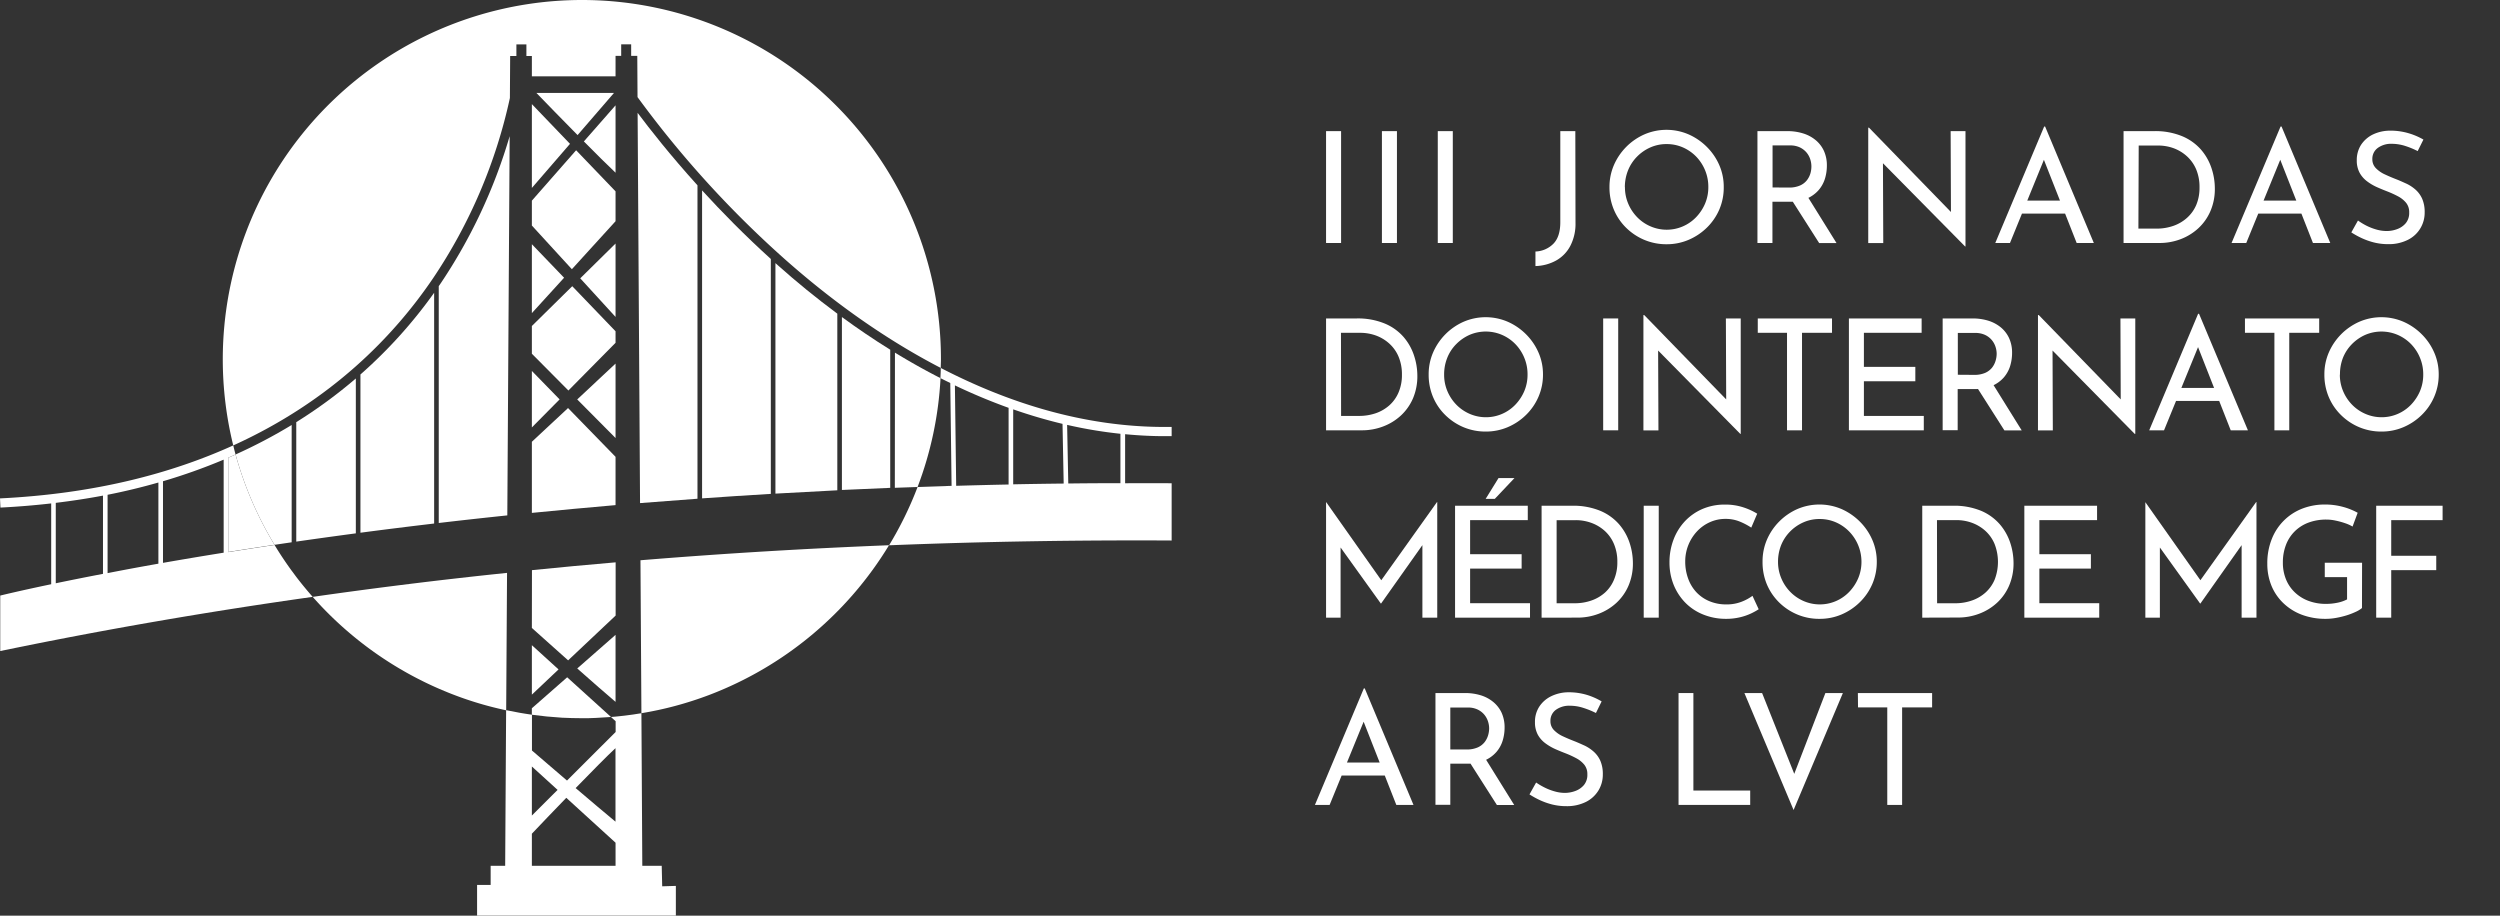 <?xml version="1.0" encoding="UTF-8" standalone="no"?>
<svg
   xmlns:dc="http://purl.org/dc/elements/1.1/"
   xmlns:cc="http://creativecommons.org/ns#"
   xmlns:rdf="http://www.w3.org/1999/02/22-rdf-syntax-ns#"
   xmlns:svg="http://www.w3.org/2000/svg"
   xmlns="http://www.w3.org/2000/svg"
   xmlns:sodipodi="http://sodipodi.sourceforge.net/DTD/sodipodi-0.dtd"
   xmlns:inkscape="http://www.inkscape.org/namespaces/inkscape"
   id="Layer_1"
   data-name="Layer 1"
   viewBox="0 0 841.89 308.35"
   version="1.1"
   sodipodi:docname="logo-minibp.svg"
   inkscape:version="0.92.3 (2405546, 2018-03-11)">
  <rect x="0" y="0" width="841.89" height="308.35" fill="#333333" stroke="none"/>
  <sodipodi:namedview
     pagecolor="#ffffff"
     bordercolor="#666666"
     borderopacity="1"
     objecttolerance="10"
     gridtolerance="10"
     guidetolerance="10"
     inkscape:pageopacity="0"
     inkscape:pageshadow="2"
     inkscape:window-width="1920"
     inkscape:window-height="1017"
     id="namedview147"
     showgrid="false"
     inkscape:zoom="0.41454346"
     inkscape:cx="420.94501"
     inkscape:cy="154.175"
     inkscape:window-x="-8"
     inkscape:window-y="-8"
     inkscape:window-maximized="1"
     inkscape:current-layer="Layer_1" />
  <defs
     id="defs4">
    <style
       id="style2">.cls-1{fill:none;}.cls-2{fill:#231f20;}</style>
  </defs>
  <title
     id="title6">III JIM MGF ARS LVTSquare PB</title>
  <path
     class="cls-1"
     d="M76.87,154.14v31.74q7.45-1.2,15.58-2.41a120.33,120.33,0,0,1-13.12-30.42Z"
     id="path8"
     style="fill:#ffffff" />
  <polygon
     class="cls-2"
     points="179.11 124.92 179.11 143.94 188.45 134.5 179.11 124.92"
     id="polygon10"
     style="fill:#ffffff" />
  <polygon
     class="cls-2"
     points="179.11 82.24 179.11 105.44 189.96 93.53 179.11 82.24"
     id="polygon12"
     style="fill:#ffffff" />
  <polygon
     class="cls-2"
     points="207.29 147.51 207.29 122.44 194.38 134.51 207.29 147.51"
     id="polygon14"
     style="fill:#ffffff" />
  <path
     class="cls-2"
     d="M179.11,148.77v23.95q13.66-1.36,28.18-2.62V153.84l-16-16.43Z"
     id="path16"
     style="fill:#ffffff" />
  <polygon
     class="cls-2"
     points="207.29 106.73 207.29 82.01 195.4 93.73 207.29 106.73"
     id="polygon18"
     style="fill:#ffffff" />
  <polygon
     class="cls-2"
     points="179.11 109.78 179.11 119.12 191.41 131.51 207.29 115.44 207.29 111.56 192.71 96.38 179.11 109.78"
     id="polygon20"
     style="fill:#ffffff" />
  <path
     class="cls-2"
     d="M207.29,58.16V35.47L196.62,47.63C200.7,51.75,204.59,55.62,207.29,58.16Z"
     id="path22"
     style="fill:#ffffff" />
  <polygon
     class="cls-2"
     points="179.11 67.57 179.11 75.95 192.58 90.66 207.29 74.5 207.29 64.44 194.01 50.6 179.11 67.57"
     id="polygon24"
     style="fill:#ffffff" />
  <polygon
     class="cls-2"
     points="179.11 35.06 179.11 63.29 191.95 48.44 179.11 35.06"
     id="polygon26"
     style="fill:#ffffff" />
  <path
     class="cls-2"
     d="M98.22,143.12a174.26,174.26,0,0,1-18.89,9.93,120.33,120.33,0,0,0,13.12,30.42l5.77-.85Z"
     id="path28"
     style="fill:#ffffff" />
  <path
     class="cls-2"
     d="M196,241.86c1.57,0,3.13,0,4.69-.1s3.39-.18,5.07-.31L191,228.08l-11.9,10.44v2.17c3.35.46,6.73.79,10.16,1C191.48,241.79,193.7,241.86,196,241.86Z"
     id="path30"
     style="fill:#ffffff" />
  <path
     class="cls-2"
     d="M206.77,31.29H180.63c3.11,3.22,8.49,8.75,13.87,14.2Z"
     id="path32"
     style="fill:#ffffff" />
  <path
     class="cls-2"
     d="M214.72,38l.82,131.42q9.5-.76,19.34-1.47V62.41C225.63,52.17,218.77,43.41,214.72,38Z"
     id="path34"
     style="fill:#ffffff" />
  <polygon
     class="cls-2"
     points="179.11 217.27 179.11 233.92 188.09 225.43 179.11 217.27"
     id="polygon36"
     style="fill:#ffffff" />
  <path
     class="cls-2"
     d="M207.29,236.36V213.79l-12.9,11.32C199.34,229.49,204.15,233.71,207.29,236.36Z"
     id="path38"
     style="fill:#ffffff" />
  <path
     class="cls-2"
     d="M99.77,142.16v40.23q9.62-1.39,20.06-2.78V127.45A164,164,0,0,1,99.77,142.16Z"
     id="path40"
     style="fill:#ffffff" />
  <path
     class="cls-2"
     d="M148.35,95.5l-.6.86v79.76q11.17-1.31,23.09-2.56l.79-127.7A179.08,179.08,0,0,1,148.35,95.5Z"
     id="path42"
     style="fill:#ffffff" />
  <path
     class="cls-2"
     d="M121.38,126.11V179.4c7.93-1.05,16.22-2.08,24.82-3.1V98.59A161.2,161.2,0,0,1,121.38,126.11Z"
     id="path44"
     style="fill:#ffffff" />
  <path
     class="cls-2"
     d="M179.11,211.47c3,2.69,7.51,6.73,12.21,10.91l16-15.09V189.37q-14,1.2-28.18,2.63Z"
     id="path46"
     style="fill:#ffffff" />
  <path
     class="cls-2"
     d="M105.3,201a121.26,121.26,0,0,0,46,32.38,117.61,117.61,0,0,0,11.62,3.95c2.48.7,5,1.32,7.54,1.87l.29-46.28Q138.35,196.27,105.3,201Z"
     id="path48"
     style="fill:#ffffff" />
  <path
     class="cls-2"
     d="M301.34,164.27,309,164a120.53,120.53,0,0,0,7.73-36.65c-5.3-2.7-10.43-5.59-15.35-8.6Z"
     id="path50"
     style="fill:#ffffff" />
  <path
     class="cls-2"
     d="M262.08,89.45l-.95-.85v77.63q10.26-.6,20.84-1.12V105.63C274.7,100.23,268,94.74,262.08,89.45Z"
     id="path52"
     style="fill:#ffffff" />
  <path
     class="cls-2"
     d="M283.52,106.77V165q8-.39,16.27-.71V117.77C294.09,114.23,288.65,110.53,283.52,106.77Z"
     id="path54"
     style="fill:#ffffff" />
  <path
     class="cls-2"
     d="M236.43,64.12V167.83q11.35-.81,23.15-1.51V87.21C250.82,79.27,243.05,71.37,236.43,64.12Z"
     id="path56"
     style="fill:#ffffff" />
  <path
     class="cls-2"
     d="M216,240.18c3.77-.63,7.49-1.42,11.13-2.39a120.06,120.06,0,0,0,11.62-3.73,121.34,121.34,0,0,0,60.63-50.45c-27.28,1.08-55.23,2.73-83.7,5.06Z"
     id="path58"
     style="fill:#ffffff" />
  <path
     class="cls-2"
     d="M.08,200.56v18.68C35.46,211.92,70.61,205.88,105.3,201q-2.88-3.27-5.53-6.73c-.52-.69-1-1.38-1.55-2.08q-3.06-4.2-5.77-8.67-8.11,1.22-15.58,2.41V154.14l2.46-1.09c-.28-1-.53-2-.78-3.06-21,9.53-46.82,16.3-78.55,17.85l.15,3.09c5.9-.29,11.58-.77,17.09-1.4v27.21C6,199.09.08,200.56.08,200.56Zm54.81-38.5a192.18,192.18,0,0,0,20.43-7.27v31.33q-11,1.77-20.43,3.43Zm-18.66,4.56c6-1.18,11.65-2.57,17.11-4.13v27.33Q44,191.47,36.23,193Zm-17.45,2.72q8.24-1,15.9-2.44v26.35c-6.07,1.16-11.37,2.23-15.9,3.17Z"
     id="path60"
     style="fill:#ffffff" />
  <path
     class="cls-2"
     d="M392.31,143.78h-.07c-27.53,0-53.11-8.3-75.43-19.87,0,1.15-.07,2.28-.12,3.42,1.1.56,2.21,1.11,3.32,1.65l.44,34.63L309,164a120.15,120.15,0,0,1-9.6,19.63c32.76-1.3,64.56-1.78,95.16-1.61V162.74q-7.89-.06-15.67,0V146.22c4.41.42,8.86.66,13.38.66h.08c.74,0,1.47,0,2.21,0v-3.1C393.78,143.75,393.05,143.78,392.31,143.78Zm-70.74-14a194.7,194.7,0,0,0,18.08,7.56v25.82c-5.95.12-11.82.27-17.65.44ZM341.2,163.1V137.85a171.86,171.86,0,0,0,16.61,4.89l.39,20.1Q349.62,162.93,341.2,163.1Zm36.11-.39q-8.87,0-17.56.11l-.39-19.74a151,151,0,0,0,17.95,3Z"
     id="path62"
     style="fill:#ffffff" />
  <path
     class="cls-2"
     d="M223,298.47l-.16-6.9H216.3L216,240.18q-2.82.48-5.68.82l-3,.32-1.58.13,1.58,1.43v3.62l-16.38,16.36-11.8-10.12V240.69l-2.1-.32c-.66-.11-1.33-.21-2-.33-1.55-.27-3.08-.57-4.6-.89l-.32,52.42h-4.89V298h-4.57v10.33H227.6v-10Zm-15.73-46.54V276.7c-3.23-2.66-8.26-6.92-13.42-11.31C199.35,259.74,204.56,254.45,207.29,251.93ZM187.77,266l-8.66,8.64V258.12Zm-8.66,14.76c3-3.19,7.25-7.6,11.59-12.09l16.59,15.12v7.77H179.11Z"
     id="path64"
     style="fill:#ffffff" />
  <path
     class="cls-2"
     d="M196,0A121,121,0,0,0,78.55,150c33.06-15,54.14-36.91,67.24-56.23A175,175,0,0,0,171.71,33l.09-14.15h2.1v-3.9h3.37v3.9h1.84V25.7h28.18V18.82h1.9v-3.9h3.36v3.9h2.06l.08,13.88a346.89,346.89,0,0,0,49.5,54.49c14,12.42,31.91,26,52.62,36.72,0-1,.06-2,.06-3A120.93,120.93,0,0,0,196,0Z"
     id="path66"
     style="fill:#ffffff" />
  <path
     class="cls-2"
     d="M446.56,44.16h5.06V81.83h-5.06Z"
     id="path68"
     style="fill:#ffffff" />
  <path
     class="cls-2"
     d="M465.37,44.16h5.06V81.83h-5.06Z"
     id="path70"
     style="fill:#ffffff" />
  <path
     class="cls-2"
     d="M484.18,44.16h5.06V81.83h-5.06Z"
     id="path72"
     style="fill:#ffffff" />
  <path
     class="cls-2"
     d="M530.56,75a16.15,16.15,0,0,1-1.75,7.81A12,12,0,0,1,524,87.75a15.24,15.24,0,0,1-6.93,1.85V84.7a8.91,8.91,0,0,0,6-2.58q2.37-2.37,2.37-7.27V44.16h5.06Z"
     id="path74"
     style="fill:#ffffff" />
  <path
     class="cls-2"
     d="M542,63a18.52,18.52,0,0,1,1.48-7.37,20,20,0,0,1,10.27-10.37,18.79,18.79,0,0,1,14.9,0,20.13,20.13,0,0,1,6.15,4.22A19.7,19.7,0,0,1,579,55.65,18.21,18.21,0,0,1,580.48,63,18.67,18.67,0,0,1,579,70.53a19.12,19.12,0,0,1-4.19,6.12,20,20,0,0,1-6.15,4.11,18.63,18.63,0,0,1-7.42,1.49,19.11,19.11,0,0,1-7.48-1.46,19.47,19.47,0,0,1-6.12-4.06,18.6,18.6,0,0,1-4.15-6.1A19.23,19.23,0,0,1,542,63Zm5.21,0a14.05,14.05,0,0,0,1.09,5.55,14.66,14.66,0,0,0,3,4.56,13.85,13.85,0,0,0,4.48,3.1,13.72,13.72,0,0,0,15.42-3.1,15.22,15.22,0,0,0,3-4.56,14.16,14.16,0,0,0,1.09-5.6,14.44,14.44,0,0,0-1.09-5.6,14.68,14.68,0,0,0-3-4.61,14.22,14.22,0,0,0-4.48-3.1,13.45,13.45,0,0,0-5.47-1.12,13.26,13.26,0,0,0-5.53,1.15,14.45,14.45,0,0,0-4.48,3.12,14,14,0,0,0-3,4.61A15.18,15.18,0,0,0,547.18,63.07Z"
     id="path76"
     style="fill:#ffffff" />
  <path
     class="cls-2"
     d="M601.89,44.16a17.52,17.52,0,0,1,5.29.76,12.19,12.19,0,0,1,4.22,2.24,10.28,10.28,0,0,1,2.81,3.64,11.7,11.7,0,0,1,1,5,15.08,15.08,0,0,1-.65,4.38,10.79,10.79,0,0,1-2.16,3.88,11,11,0,0,1-3.94,2.81,14.61,14.61,0,0,1-6,1.07h-5.58V81.83h-5.05V44.16Zm.52,19a9,9,0,0,0,3.73-.68,6,6,0,0,0,2.32-1.75,7.08,7.08,0,0,0,1.2-2.31A8.57,8.57,0,0,0,610,56a7.83,7.83,0,0,0-.39-2.37,6.86,6.86,0,0,0-1.25-2.27,6.79,6.79,0,0,0-2.24-1.72,7.6,7.6,0,0,0-3.36-.67h-5.84V63.13Zm6.2,2.86,9.85,15.84h-5.84l-10-15.68Z"
     id="path78"
     style="fill:#ffffff" />
  <path
     class="cls-2"
     d="M661.76,83,632.63,53.49l1.46.36.11,28h-5.06V43h.26l28.82,29.65L657,72.4l-.11-28.24h5V83Z"
     id="path80"
     style="fill:#ffffff" />
  <path
     class="cls-2"
     d="M671.92,81.83,688.39,42.6h.31l16.41,39.23h-5.78L687,50.52l3.6-2.35L676.87,81.83Zm9.64-14.27h14l1.67,4.37H680.1Z"
     id="path82"
     style="fill:#ffffff" />
  <path
     class="cls-2"
     d="M715.12,81.83V44.16h10.26a23.6,23.6,0,0,1,9.51,1.72,17.32,17.32,0,0,1,6.33,4.53,18.39,18.39,0,0,1,3.52,6.23,21.57,21.57,0,0,1,1.12,6.8,18.73,18.73,0,0,1-1.49,7.66,17,17,0,0,1-4.08,5.78,18.37,18.37,0,0,1-6,3.68,19.87,19.87,0,0,1-7.11,1.27Zm5-4.84h6.05a17.12,17.12,0,0,0,5.75-.94,13.52,13.52,0,0,0,4.59-2.71A12.26,12.26,0,0,0,739.61,69a14.86,14.86,0,0,0,1.09-5.86A15.34,15.34,0,0,0,739.56,57a12.62,12.62,0,0,0-3.13-4.4A13.71,13.71,0,0,0,732,49.92a15.21,15.21,0,0,0-5.27-.91h-6.51Z"
     id="path84"
     style="fill:#ffffff" />
  <path
     class="cls-2"
     d="M751.49,81.83,768,42.6h.32l16.41,39.23H778.9L766.6,50.52l3.59-2.35L756.44,81.83Zm9.64-14.27h14l1.67,4.37H759.67Z"
     id="path86"
     style="fill:#ffffff" />
  <path
     class="cls-2"
     d="M814.17,50.88A27.52,27.52,0,0,0,810,49.16a14.93,14.93,0,0,0-4.48-.73,7.61,7.61,0,0,0-4.82,1.41,4.52,4.52,0,0,0-1.8,3.75,4.22,4.22,0,0,0,1.15,3,9.87,9.87,0,0,0,3,2.11c1.25.59,2.55,1.14,3.91,1.67,1.18.45,2.34,1,3.49,1.51a13,13,0,0,1,3.1,2.08A9,9,0,0,1,815.71,67a11.21,11.21,0,0,1,.81,4.54,10.16,10.16,0,0,1-5.74,9.27,14.26,14.26,0,0,1-6.56,1.41,19.48,19.48,0,0,1-4.77-.57,23.22,23.22,0,0,1-4.19-1.49,28.72,28.72,0,0,1-3.44-1.9l2.24-4A22.27,22.27,0,0,0,796.92,76a19,19,0,0,0,3.39,1.31,12.75,12.75,0,0,0,3.44.49,10.13,10.13,0,0,0,3.52-.65,6.81,6.81,0,0,0,2.89-2,5.39,5.39,0,0,0,1.15-3.59,5,5,0,0,0-1-3.21,8.79,8.79,0,0,0-2.68-2.19,33,33,0,0,0-3.55-1.64c-1.18-.45-2.38-.94-3.59-1.48a17.29,17.29,0,0,1-3.39-2,9,9,0,0,1-2.5-2.89,8.57,8.57,0,0,1-.94-4.17,9.4,9.4,0,0,1,1.43-5.19A10.05,10.05,0,0,1,799,45.33,13.44,13.44,0,0,1,804.74,44a21.33,21.33,0,0,1,6.44.89A22.71,22.71,0,0,1,816.1,47Z"
     id="path88"
     style="fill:#ffffff" />
  <path
     class="cls-2"
     d="M446.56,144.91V107.24h10.27a23.66,23.66,0,0,1,9.51,1.72,17.1,17.1,0,0,1,6.33,4.53,18.27,18.27,0,0,1,3.51,6.23,21.57,21.57,0,0,1,1.12,6.8,18.93,18.93,0,0,1-1.48,7.66,17.1,17.1,0,0,1-4.09,5.78,18.34,18.34,0,0,1-6,3.67,19.87,19.87,0,0,1-7.11,1.28Zm5.06-4.85h6a17.22,17.22,0,0,0,5.76-.93,13.57,13.57,0,0,0,4.58-2.71,12.17,12.17,0,0,0,3.05-4.36,14.83,14.83,0,0,0,1.1-5.86,15.29,15.29,0,0,0-1.15-6.12,12.5,12.5,0,0,0-3.13-4.4,13.73,13.73,0,0,0-4.48-2.69,15.43,15.43,0,0,0-5.26-.91h-6.51Z"
     id="path90"
     style="fill:#ffffff" />
  <path
     class="cls-2"
     d="M481.11,126.1a18.48,18.48,0,0,1,1.48-7.37,20,20,0,0,1,10.27-10.37,18.79,18.79,0,0,1,14.9,0,20.13,20.13,0,0,1,6.15,4.22,19.87,19.87,0,0,1,4.19,6.15,18.17,18.17,0,0,1,1.51,7.37,18.61,18.61,0,0,1-1.51,7.5,19.06,19.06,0,0,1-4.19,6.12,19.83,19.83,0,0,1-6.15,4.12,18.68,18.68,0,0,1-7.43,1.49,19.1,19.1,0,0,1-7.47-1.46,19.5,19.5,0,0,1-6.12-4.07,18.56,18.56,0,0,1-4.15-6.09A19.27,19.27,0,0,1,481.11,126.1Zm5.21.05a14.05,14.05,0,0,0,1.09,5.55,14.8,14.8,0,0,0,3,4.56,14.15,14.15,0,0,0,4.49,3.1,13.72,13.72,0,0,0,15.42-3.1,15.22,15.22,0,0,0,3-4.56,14.19,14.19,0,0,0,1.09-5.6,14.41,14.41,0,0,0-1.09-5.6,14.57,14.57,0,0,0-3-4.61,14.06,14.06,0,0,0-4.48-3.1,13.84,13.84,0,0,0-11,0,14.65,14.65,0,0,0-4.48,3.13,13.73,13.73,0,0,0-3,4.61A14.94,14.94,0,0,0,486.32,126.15Z"
     id="path92"
     style="fill:#ffffff" />
  <path
     class="cls-2"
     d="M539.88,107.24h5.06v37.67h-5.06Z"
     id="path94"
     style="fill:#ffffff" />
  <path
     class="cls-2"
     d="M586.05,146.11l-29.13-29.55,1.46.37.11,28h-5.06V106.09h.26l28.82,29.65-1.2-.26-.11-28.24h5v38.87Z"
     id="path96"
     style="fill:#ffffff" />
  <path
     class="cls-2"
     d="M591.94,107.24h25v4.84H606.84v32.83h-5.05V112.08h-9.85Z"
     id="path98"
     style="fill:#ffffff" />
  <path
     class="cls-2"
     d="M622.63,107.24h24.49v4.84H627.68v11.47H645v4.84H627.68v11.67h20.17v4.85H622.63Z"
     id="path100"
     style="fill:#ffffff" />
  <path
     class="cls-2"
     d="M664.26,107.24a17.85,17.85,0,0,1,5.29.75,12.46,12.46,0,0,1,4.22,2.24,10.31,10.31,0,0,1,2.81,3.65,11.67,11.67,0,0,1,1,5,15,15,0,0,1-.65,4.37,10.83,10.83,0,0,1-2.16,3.89,11,11,0,0,1-3.94,2.81,14.79,14.79,0,0,1-6,1.07h-5.57v13.86h-5.06V107.24Zm.52,19a9.05,9.05,0,0,0,3.73-.67,6.21,6.21,0,0,0,2.32-1.75,6.92,6.92,0,0,0,1.19-2.32,8.12,8.12,0,0,0,.37-2.34,7.73,7.73,0,0,0-.39-2.37,6.76,6.76,0,0,0-1.25-2.27,6.63,6.63,0,0,0-2.24-1.72,7.65,7.65,0,0,0-3.36-.68h-5.84V126.2Zm6.2,2.87,9.85,15.84H675l-10-15.69Z"
     id="path102"
     style="fill:#ffffff" />
  <path
     class="cls-2"
     d="M718.87,146.11l-29.13-29.55,1.46.37.1,28h-5V106.09h.26l28.81,29.65-1.2-.26-.1-28.24h5v38.87Z"
     id="path104"
     style="fill:#ffffff" />
  <path
     class="cls-2"
     d="M723.76,144.91l16.47-39.24h.31L757,144.91h-5.79l-12.3-31.32,3.6-2.34-13.76,33.66Zm9.64-14.28h14l1.67,4.38H731.94Z"
     id="path106"
     style="fill:#ffffff" />
  <path
     class="cls-2"
     d="M756,107.24h25v4.84H770.92v32.83h-5V112.08H756Z"
     id="path108"
     style="fill:#ffffff" />
  <path
     class="cls-2"
     d="M782.75,126.1a18.48,18.48,0,0,1,1.48-7.37,20,20,0,0,1,10.27-10.37,18.79,18.79,0,0,1,14.9,0,20.13,20.13,0,0,1,6.15,4.22,19.7,19.7,0,0,1,4.19,6.15,18.17,18.17,0,0,1,1.51,7.37,18.61,18.61,0,0,1-1.51,7.5,18.9,18.9,0,0,1-4.19,6.12,19.83,19.83,0,0,1-6.15,4.12,18.63,18.63,0,0,1-7.42,1.49,19.11,19.11,0,0,1-7.48-1.46,19.5,19.5,0,0,1-6.12-4.07,18.56,18.56,0,0,1-4.15-6.09A19.27,19.27,0,0,1,782.75,126.1Zm5.21.05a14.05,14.05,0,0,0,1.09,5.55,14.66,14.66,0,0,0,3,4.56,14,14,0,0,0,4.48,3.1,13.72,13.72,0,0,0,15.42-3.1,15.22,15.22,0,0,0,3-4.56,14.19,14.19,0,0,0,1.09-5.6,14.41,14.41,0,0,0-1.09-5.6,14.57,14.57,0,0,0-3-4.61,14.06,14.06,0,0,0-4.48-3.1,13.84,13.84,0,0,0-11,0,14.65,14.65,0,0,0-4.48,3.13,14,14,0,0,0-3,4.61A15.14,15.14,0,0,0,788,126.15Z"
     id="path110"
     style="fill:#ffffff" />
  <path
     class="cls-2"
     d="M446.56,208V169.11h.05l19.75,28-2.13-.42,19.69-27.62H484V208h-5V180.58l.32,2.55-14.23,20.11H465l-14.44-20.11.89-2.34V208Z"
     id="path112"
     style="fill:#ffffff" />
  <path
     class="cls-2"
     d="M490,170.31h24.49v4.85H495.07v11.46h17.35v4.85H495.07v11.67h20.17V208H490ZM510,161l-6.62,7h-3.08l4.33-7Z"
     id="path114"
     style="fill:#ffffff" />
  <path
     class="cls-2"
     d="M519.14,208V170.31h10.27a23.77,23.77,0,0,1,9.51,1.72,17.23,17.23,0,0,1,6.33,4.54,18.35,18.35,0,0,1,3.52,6.22,21.91,21.91,0,0,1,1.12,6.8,18.9,18.9,0,0,1-1.49,7.66,17,17,0,0,1-4.09,5.79,18.36,18.36,0,0,1-6,3.67,19.93,19.93,0,0,1-7.12,1.28Zm5.06-4.85h6a16.89,16.89,0,0,0,5.76-.94,13.55,13.55,0,0,0,4.59-2.71,12.11,12.11,0,0,0,3-4.35,14.86,14.86,0,0,0,1.1-5.86,15.09,15.09,0,0,0-1.15-6.12,12.42,12.42,0,0,0-3.12-4.41,13.75,13.75,0,0,0-4.49-2.68,15.15,15.15,0,0,0-5.26-.91H524.2Z"
     id="path116"
     style="fill:#ffffff" />
  <path
     class="cls-2"
     d="M553.53,170.31h5.06V208h-5.06Z"
     id="path118"
     style="fill:#ffffff" />
  <path
     class="cls-2"
     d="M592.25,205.17a22.31,22.31,0,0,1-2.55,1.41,19.17,19.17,0,0,1-3.78,1.3,20,20,0,0,1-4.72.52,20.26,20.26,0,0,1-7.89-1.56,17.55,17.55,0,0,1-6-4.12,18.5,18.5,0,0,1-3.78-6,19.91,19.91,0,0,1-1.32-7.26,21.4,21.4,0,0,1,1.38-7.79,18.71,18.71,0,0,1,3.88-6.21,17.85,17.85,0,0,1,5.91-4.09,18.9,18.9,0,0,1,7.48-1.45,19.47,19.47,0,0,1,6.15.91,21.76,21.76,0,0,1,4.74,2.16l-2,4.69a22.76,22.76,0,0,0-3.78-2,12.44,12.44,0,0,0-4.92-.94,12.66,12.66,0,0,0-5.22,1.1,13.49,13.49,0,0,0-4.32,3.07,14.83,14.83,0,0,0-4,10.27,16.51,16.51,0,0,0,1,5.7,13.3,13.3,0,0,0,2.76,4.56,12.68,12.68,0,0,0,4.35,3,14.47,14.47,0,0,0,5.74,1.1,13.77,13.77,0,0,0,5.1-.89,15.71,15.71,0,0,0,3.7-2Z"
     id="path120"
     style="fill:#ffffff" />
  <path
     class="cls-2"
     d="M593.55,189.18A18.54,18.54,0,0,1,595,181.8a19.72,19.72,0,0,1,4.14-6.15,19.94,19.94,0,0,1,6.12-4.22,18.9,18.9,0,0,1,14.9,0,20.31,20.31,0,0,1,6.15,4.22,19.9,19.9,0,0,1,4.2,6.15,18.38,18.38,0,0,1,1.51,7.38,18.82,18.82,0,0,1-1.51,7.5,19.09,19.09,0,0,1-4.2,6.12,19.83,19.83,0,0,1-6.15,4.12,18.62,18.62,0,0,1-7.42,1.48,18.94,18.94,0,0,1-7.48-1.46,19.3,19.3,0,0,1-6.12-4.06,18.73,18.73,0,0,1-4.14-6.1A19.19,19.19,0,0,1,593.55,189.18Zm5.21,0a14.06,14.06,0,0,0,1.1,5.55,14.46,14.46,0,0,0,3,4.56,14.11,14.11,0,0,0,4.48,3.1,13.72,13.72,0,0,0,15.42-3.1,15.22,15.22,0,0,0,3-4.56,14.2,14.2,0,0,0,1.1-5.6A14.62,14.62,0,0,0,622.73,179a14.11,14.11,0,0,0-4.48-3.1,13.58,13.58,0,0,0-5.47-1.12,13.3,13.3,0,0,0-5.53,1.15,14.45,14.45,0,0,0-4.48,3.12,14.09,14.09,0,0,0-3,4.62A15.14,15.14,0,0,0,598.76,189.23Z"
     id="path122"
     style="fill:#ffffff" />
  <path
     class="cls-2"
     d="M647.33,208V170.31h10.26A23.77,23.77,0,0,1,667.1,172a17.23,17.23,0,0,1,6.33,4.54,18.35,18.35,0,0,1,3.52,6.22,21.91,21.91,0,0,1,1.12,6.8,18.9,18.9,0,0,1-1.49,7.66,17,17,0,0,1-4.09,5.79,18.36,18.36,0,0,1-6,3.67,19.93,19.93,0,0,1-7.12,1.28Zm5-4.85h6a16.89,16.89,0,0,0,5.76-.94,13.45,13.45,0,0,0,4.59-2.71,12.26,12.26,0,0,0,3.05-4.35,16.58,16.58,0,0,0-.06-12,12.42,12.42,0,0,0-3.12-4.41,13.81,13.81,0,0,0-4.48-2.68,15.25,15.25,0,0,0-5.27-.91h-6.51Z"
     id="path124"
     style="fill:#ffffff" />
  <path
     class="cls-2"
     d="M681.71,170.31H706.2v4.85H686.77v11.46h17.35v4.85H686.77v11.67h20.16V208H681.71Z"
     id="path126"
     style="fill:#ffffff" />
  <path
     class="cls-2"
     d="M722.46,208V169.11h0l19.75,28-2.14-.42,19.7-27.62h.11V208h-5V180.58l.32,2.55L741,203.24h-.1l-14.44-20.11.89-2.34V208Z"
     id="path128"
     style="fill:#ffffff" />
  <path
     class="cls-2"
     d="M795.41,204.76a9.26,9.26,0,0,1-2.19,1.32,24.18,24.18,0,0,1-3.1,1.18,30.09,30.09,0,0,1-3.49.83,19.53,19.53,0,0,1-3.36.31,22.6,22.6,0,0,1-8.16-1.4,18.35,18.35,0,0,1-6.2-3.91,17.09,17.09,0,0,1-4-5.89,19.31,19.31,0,0,1-1.38-7.35,21.77,21.77,0,0,1,1.54-8.41,18,18,0,0,1,10.39-10.22,20.78,20.78,0,0,1,7.4-1.32,22.79,22.79,0,0,1,6.1.78,22,22,0,0,1,5,2l-1.72,4.64a13.11,13.11,0,0,0-2.58-1.15,25.19,25.19,0,0,0-3.15-.86,14.55,14.55,0,0,0-3-.34,17.06,17.06,0,0,0-6.05,1,13.11,13.11,0,0,0-4.64,2.91,12.93,12.93,0,0,0-3,4.59,16.39,16.39,0,0,0-1.05,6,14.7,14.7,0,0,0,1.05,5.63,12.61,12.61,0,0,0,3,4.4,13.45,13.45,0,0,0,4.62,2.86,16.52,16.52,0,0,0,5.91,1,18.56,18.56,0,0,0,3.8-.39,12,12,0,0,0,3.24-1.12v-7.5h-7.51v-4.85h12.56Z"
     id="path130"
     style="fill:#ffffff" />
  <path
     class="cls-2"
     d="M800.2,170.31h22.36v4.85h-17.3v12h15.16V192H805.26v16H800.2Z"
     id="path132"
     style="fill:#ffffff" />
  <path
     class="cls-2"
     d="M442.81,271.06l16.47-39.23h.31L476,271.06h-5.78l-12.3-31.31,3.6-2.35-13.76,33.66Zm9.64-14.28h14l1.66,4.38H451Z"
     id="path134"
     style="fill:#ffffff" />
  <path
     class="cls-2"
     d="M493.35,233.39a17.8,17.8,0,0,1,5.29.75,12.21,12.21,0,0,1,4.22,2.25,10.42,10.42,0,0,1,2.82,3.64,11.82,11.82,0,0,1,1,5,14.8,14.8,0,0,1-.65,4.38,10.5,10.5,0,0,1-2.16,3.88,11,11,0,0,1-3.94,2.81,14.61,14.61,0,0,1-6,1.07H488.4v13.86h-5V233.39Zm.52,19a9,9,0,0,0,3.73-.68,6.11,6.11,0,0,0,2.32-1.75,7,7,0,0,0,1.2-2.32,8.44,8.44,0,0,0,.36-2.34,7.83,7.83,0,0,0-.39-2.37,6.86,6.86,0,0,0-1.25-2.27,6.66,6.66,0,0,0-2.24-1.72,7.59,7.59,0,0,0-3.36-.68H488.4v14.13Zm6.21,2.86,9.84,15.84h-5.83l-10-15.68Z"
     id="path136"
     style="fill:#ffffff" />
  <path
     class="cls-2"
     d="M537.44,240.11a28.07,28.07,0,0,0-4.23-1.72,14.57,14.57,0,0,0-4.48-.73,7.61,7.61,0,0,0-4.82,1.41,4.52,4.52,0,0,0-1.79,3.75,4.25,4.25,0,0,0,1.14,3,10,10,0,0,0,3,2.11c1.26.59,2.56,1.14,3.91,1.66,1.18.46,2.35,1,3.49,1.51a13.29,13.29,0,0,1,3.1,2.09,9,9,0,0,1,2.19,3.07,11.21,11.21,0,0,1,.81,4.54,10.19,10.19,0,0,1-1.49,5.42,10.3,10.3,0,0,1-4.24,3.85,14.28,14.28,0,0,1-6.57,1.41,19.6,19.6,0,0,1-4.77-.57,23.5,23.5,0,0,1-4.19-1.49,29.52,29.52,0,0,1-3.44-1.9l2.24-4a22.42,22.42,0,0,0,2.87,1.69,18.43,18.43,0,0,0,3.39,1.3,12.33,12.33,0,0,0,3.43.5,10.09,10.09,0,0,0,3.52-.65,6.84,6.84,0,0,0,2.89-2,5.34,5.34,0,0,0,1.15-3.59,5,5,0,0,0-1-3.21,8.67,8.67,0,0,0-2.68-2.19,32,32,0,0,0-3.54-1.64c-1.18-.45-2.38-.94-3.6-1.48a17.59,17.59,0,0,1-3.39-2,9,9,0,0,1-2.5-2.89,8.68,8.68,0,0,1-.93-4.17,9.32,9.32,0,0,1,1.43-5.19,10,10,0,0,1,3.93-3.49,13.44,13.44,0,0,1,5.73-1.38,21.28,21.28,0,0,1,6.44.89,22.75,22.75,0,0,1,4.92,2.18Z"
     id="path138"
     style="fill:#ffffff" />
  <path
     class="cls-2"
     d="M565.26,233.39h5v32.83h19.13v4.84H565.26Z"
     id="path140"
     style="fill:#ffffff" />
  <path
     class="cls-2"
     d="M593.4,233.39l12.4,31.16-2.87-.58,11.78-30.58h5.89L604,272.78l-16.56-39.39Z"
     id="path142"
     style="fill:#ffffff" />
  <path
     class="cls-2"
     d="M625.65,233.39h25v4.84H640.55v32.83h-5V238.23h-9.85Z"
     id="path144"
     style="fill:#ffffff" />
</svg>
